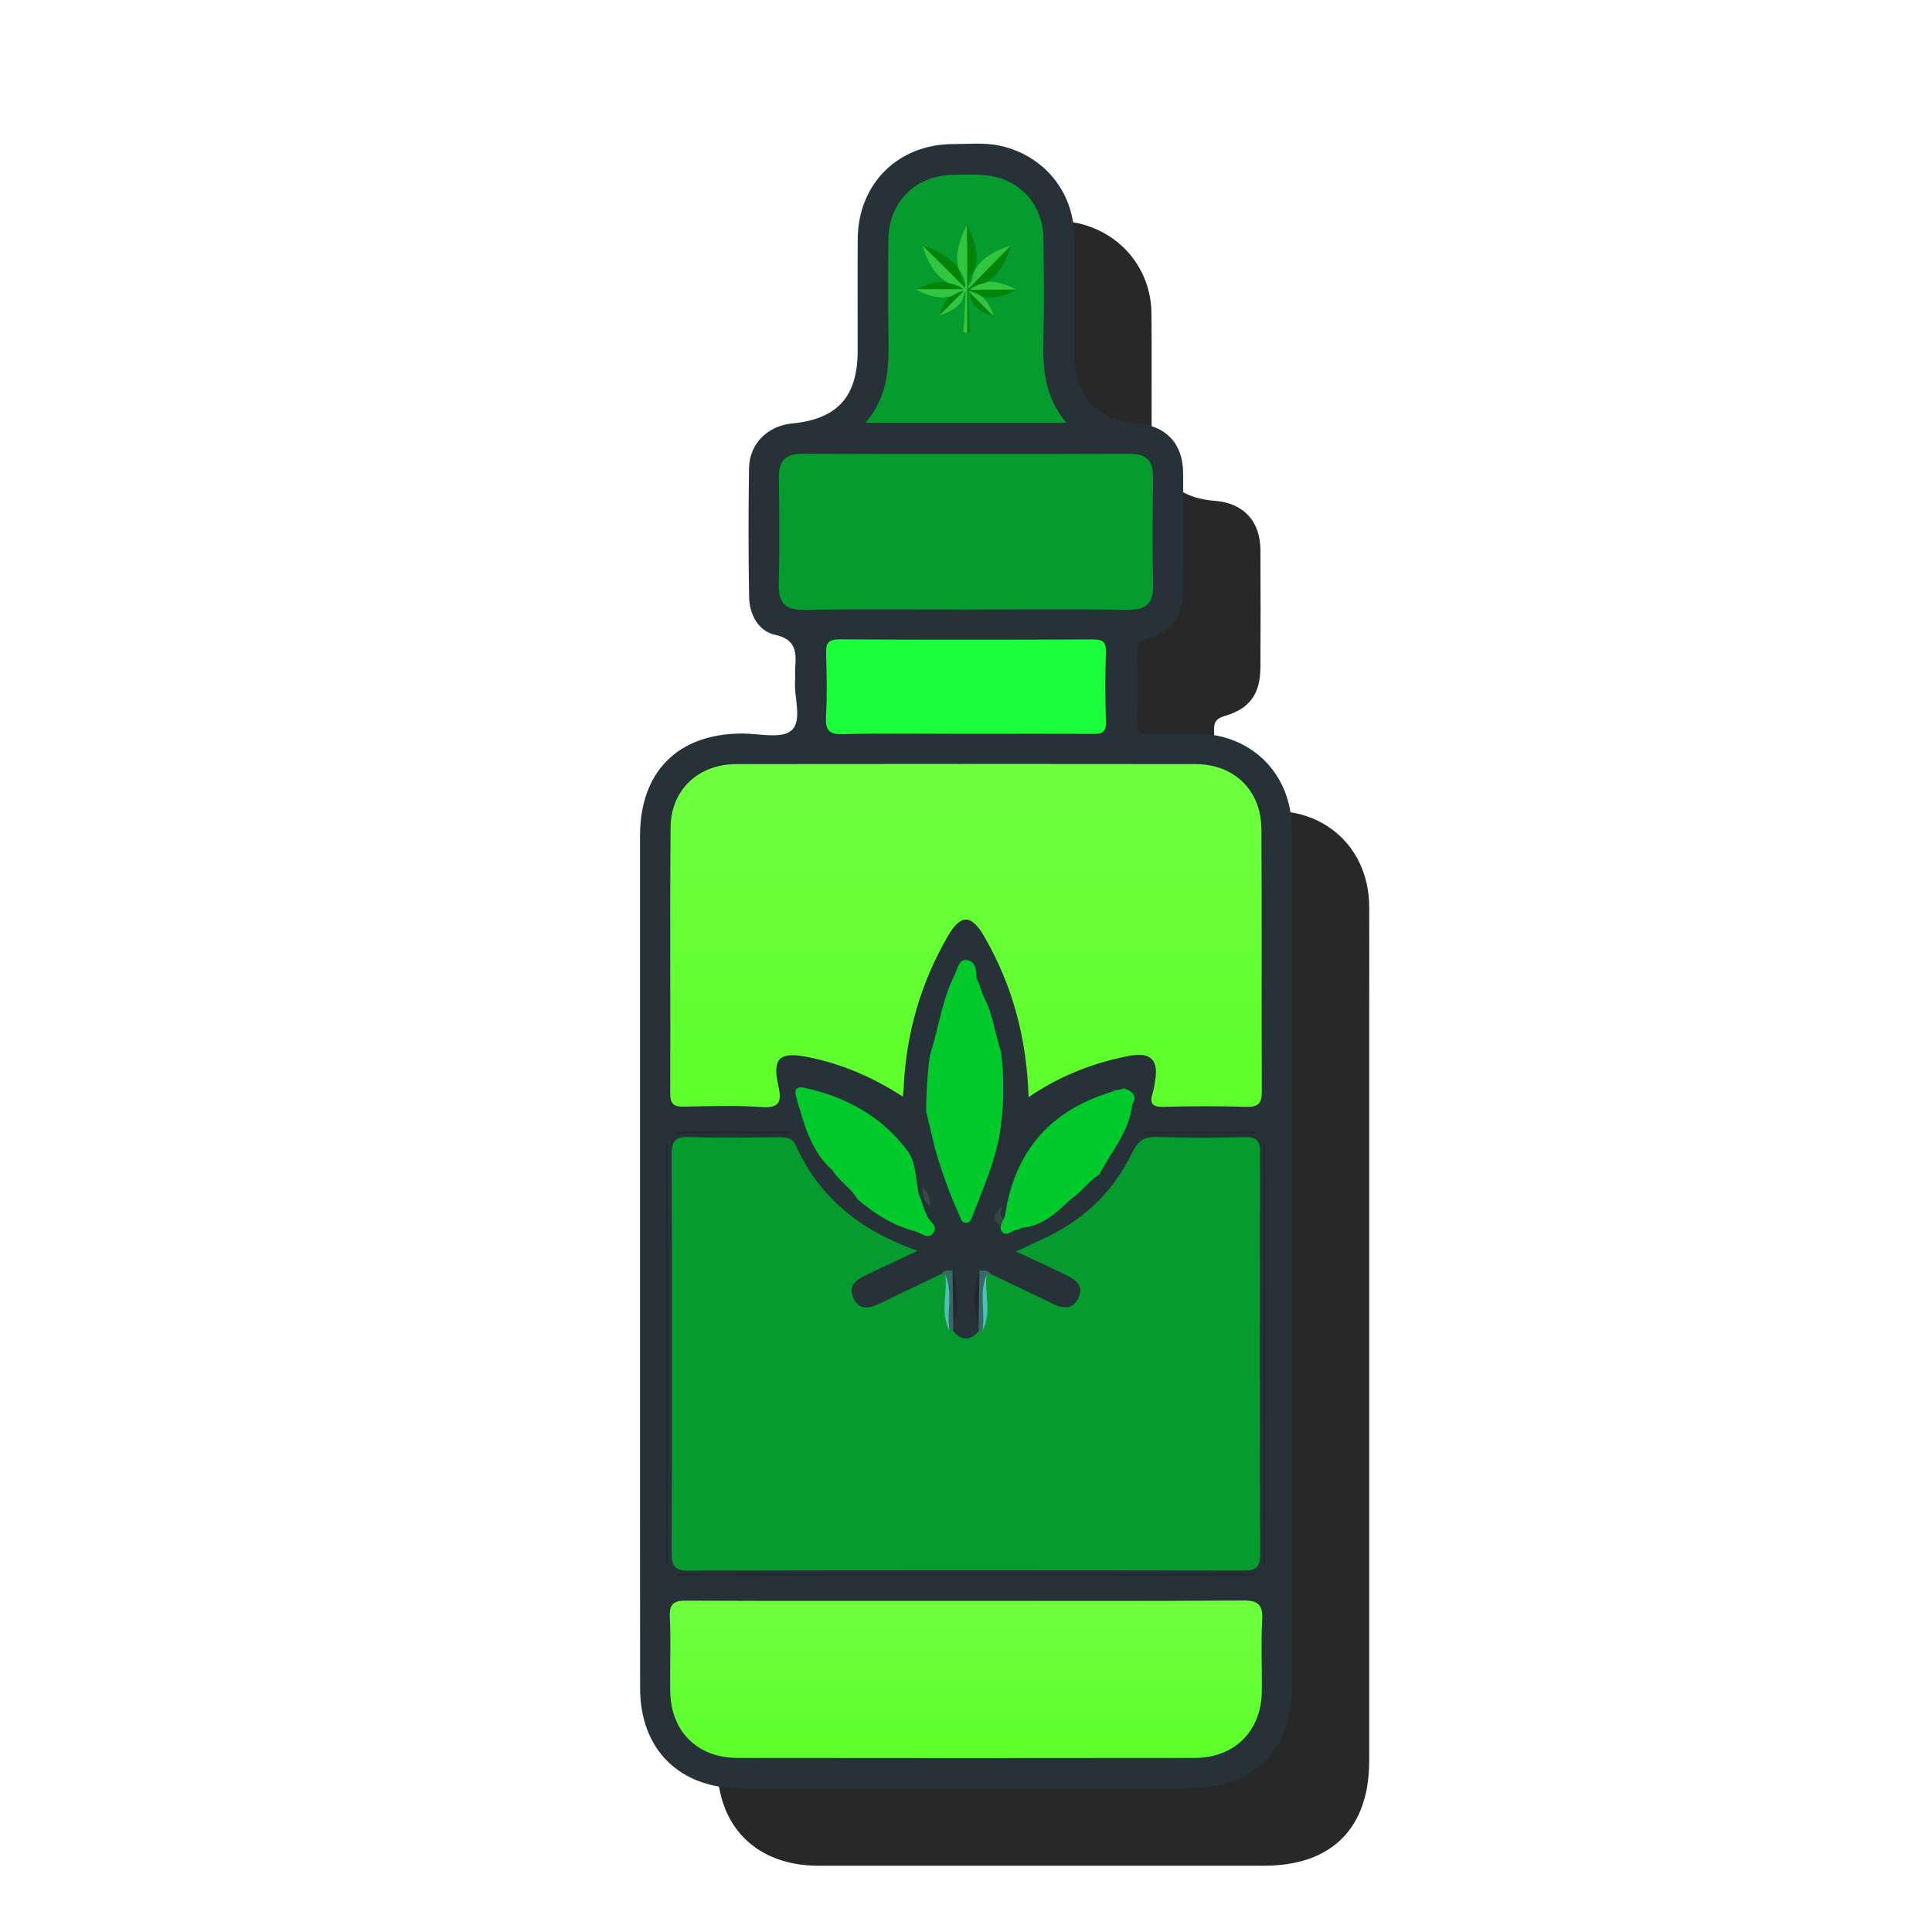<?xml version="1.0" encoding="utf-8"?>
<!-- Generator: Adobe Illustrator 17.0.0, SVG Export Plug-In . SVG Version: 6.00 Build 0)  -->
<!DOCTYPE svg PUBLIC "-//W3C//DTD SVG 1.1//EN" "http://www.w3.org/Graphics/SVG/1.1/DTD/svg11.dtd">
<svg version="1.1" id="Layer_1" xmlns="http://www.w3.org/2000/svg" xmlns:xlink="http://www.w3.org/1999/xlink" x="0px" y="0px"
	 width="100px" height="100px" viewBox="0 0 100 100" enable-background="new 0 0 100 100" xml:space="preserve">
<g>
	<path fill="#282828" d="M70.87,46.92c0.01,1.73,0,3.46,0,5.18v39.03c0,3.5-1.94,5.44-5.45,5.44H42.34
		c-3.18-0.01-5.21-2.02-5.21-5.19c-0.01-7.37,0-14.74,0-22.1V47.27c0-3.33,1.96-5.29,5.28-5.3c0.87,0,2.03,0.29,2.55-0.15
		c0.59-0.52,0.12-1.71,0.19-2.61c0.02-0.2-0.01-0.39,0.01-0.59c0.05-0.82,0.09-1.51-1.05-1.76c-0.87-0.2-1.32-1.06-1.34-1.98
		c-0.03-2.21-0.04-4.43,0-6.65c0.02-1.26,0.97-2.19,2.22-2.31c2.35-0.22,3.4-1.38,3.4-3.76c0-1.93-0.01-3.85,0.01-5.78
		c0.01-2.86,2.07-4.92,4.94-4.92c0.81,0,1.63-0.09,2.44,0.09c2.25,0.5,3.8,2.38,3.82,4.68c0.02,2.06,0,4.11,0.01,6.17
		c0.01,2.08,1.2,3.37,3.25,3.52c1.49,0.11,2.37,1.04,2.38,2.55c0.01,2.02,0.01,4.04,0,6.07c-0.01,1.37-0.54,2.14-1.85,2.52
		c-0.43,0.13-0.56,0.3-0.55,0.73c0.02,1.17,0.02,2.34,0,3.52c-0.02,0.49,0.11,0.7,0.64,0.67c0.82-0.04,1.63-0.01,2.45-0.01
		C68.79,41.99,70.85,44.05,70.87,46.92z"/>
</g>
<g>
	<path fill="#263238" d="M33.127,65.275c0-7.337-0.001-14.673,0-22.01c0-3.326,1.963-5.288,5.28-5.298
		c0.874-0.003,2.035,0.29,2.549-0.152c0.598-0.515,0.128-1.71,0.197-2.608c0.014-0.194-0.009-0.392,0.004-0.587
		c0.054-0.826,0.094-1.514-1.048-1.766c-0.868-0.192-1.322-1.057-1.337-1.973c-0.035-2.217-0.039-4.434-0.002-6.651
		c0.021-1.263,0.965-2.19,2.218-2.31c2.356-0.225,3.403-1.382,3.404-3.766c0.002-1.924-0.009-3.848,0.003-5.771
		c0.016-2.863,2.077-4.921,4.943-4.926c0.812-0.002,1.631-0.09,2.437,0.089c2.253,0.5,3.803,2.38,3.827,4.687
		c0.02,2.054-0.002,4.108,0.006,6.163c0.009,2.082,1.206,3.372,3.253,3.524c1.486,0.11,2.366,1.037,2.377,2.551
		c0.014,2.022,0.01,4.043,0.001,6.065c-0.007,1.371-0.542,2.147-1.845,2.528c-0.437,0.128-0.567,0.291-0.558,0.721
		c0.025,1.173,0.029,2.348-0.001,3.521c-0.013,0.496,0.118,0.701,0.65,0.674c0.813-0.04,1.63-0.015,2.445-0.009
		c2.86,0.021,4.916,2.075,4.939,4.947c0.014,1.728,0.003,3.456,0.003,5.184c0,13.011,0,26.02,0,39.031
		c0,3.501-1.937,5.431-5.448,5.431c-7.695,0-15.391,0.001-23.086,0c-3.173-0.001-5.205-2.019-5.207-5.182
		C33.125,80.014,33.127,72.644,33.127,65.275z"/>
	<path fill="#059B2F" d="M51.276,65.944c1.088,0.518,2.179,1.031,3.263,1.559c0.553,0.27,1.033,0.255,1.3-0.362
		c0.264-0.609-0.179-0.907-0.631-1.131c-0.81-0.402-1.638-0.772-2.62-1.231c0.664-0.312,1.176-0.543,1.68-0.789
		c1.941-0.95,3.404-2.396,4.34-4.337c0.278-0.577,0.587-0.824,1.251-0.8c1.531,0.054,3.065,0.042,4.595,0.005
		c0.611-0.014,0.771,0.208,0.77,0.791c-0.016,6.944-0.019,13.888,0.003,20.832c0.002,0.667-0.243,0.809-0.853,0.808
		c-9.585-0.015-19.169-0.018-28.754,0.004c-0.719,0.002-0.854-0.262-0.852-0.909c0.02-6.879,0.02-13.757-0.001-20.636
		c-0.002-0.67,0.171-0.913,0.871-0.891c1.563,0.048,3.129,0.019,4.694,0.012c0.375-0.002,0.684,0.02,0.873,0.44
		c1.211,2.681,3.311,4.378,6.284,5.433c-0.996,0.469-1.807,0.844-2.613,1.233c-0.485,0.234-0.995,0.507-0.718,1.169
		c0.289,0.689,0.821,0.601,1.386,0.323c1.053-0.517,2.116-1.014,3.174-1.519c0.105-0.068,0.198-0.055,0.281,0.037
		c0.35,0.859,0.117,1.759,0.181,2.637c0.019,0.102,0.066,0.19,0.142,0.261c0.449,0.53,0.898,0.53,1.348,0
		c0.077-0.071,0.124-0.157,0.144-0.261c0.064-0.879-0.171-1.778,0.178-2.638C51.077,65.888,51.172,65.876,51.276,65.944z"/>
	<linearGradient id="SVGID_1_" gradientUnits="userSpaceOnUse" x1="50.001" y1="90.998" x2="50.001" y2="82.84">
		<stop  offset="0" style="stop-color:#5DFF2A"/>
		<stop  offset="1" style="stop-color:#6EFF3F"/>
	</linearGradient>
	<path fill="url(#SVGID_1_)" d="M65.31,87.59c-0.04,2.03-1.43,3.4-3.48,3.4c-7.88,0.01-15.76,0.01-23.65,0
		c-2.09,0-3.47-1.38-3.49-3.48c-0.02-1.27,0.04-2.55-0.02-3.82c-0.04-0.73,0.27-0.85,0.9-0.84c4.83,0.02,9.65,0.01,14.47,0.01
		c4.75,0,9.51,0.02,14.27-0.02c0.81-0.01,1.07,0.22,1.02,1.03C65.26,85.11,65.33,86.35,65.31,87.59z"/>
	<linearGradient id="SVGID_2_" gradientUnits="userSpaceOnUse" x1="50" y1="57.31" x2="50" y2="39.542">
		<stop  offset="0" style="stop-color:#5DFF2A"/>
		<stop  offset="1" style="stop-color:#6EFF3F"/>
	</linearGradient>
	<path fill="url(#SVGID_2_)" d="M34.69,56.61c0.02-4.6-0.02-9.19,0.02-13.79c0.02-1.95,1.45-3.27,3.4-3.27
		c7.92-0.01,15.85-0.01,23.77,0c1.99,0,3.4,1.35,3.41,3.36c0.03,4.53,0,9.06,0.02,13.6c0,0.6-0.18,0.79-0.78,0.78
		c-1.43-0.04-2.86-0.04-4.3,0c-0.61,0.02-0.74-0.2-0.56-0.74c0.06-0.18,0.08-0.38,0.11-0.57c0.21-1.11-0.21-1.54-1.32-1.33
		c-1.83,0.35-3.55,1-5.22,2.14c-0.1-3.09-0.84-5.79-2.28-8.29c-0.68-1.2-1.24-1.2-1.92-0.01c-1.37,2.38-2.12,4.94-2.26,7.69
		c0,0.15-0.02,0.3-0.05,0.58c-1.59-1.03-3.22-1.72-4.99-2.06c-1.38-0.26-1.77,0.07-1.46,1.46c0.18,0.81,0.13,1.22-0.9,1.14
		c-1.33-0.1-2.67-0.04-4.01-0.02C34.88,57.29,34.69,57.13,34.69,56.61z"/>
	<path fill="#059B2F" d="M49.985,31.549c-2.804,0-5.609-0.02-8.413,0.012c-0.933,0.011-1.28-0.363-1.261-1.281
		c0.039-1.858,0.03-3.718,0.003-5.576c-0.013-0.879,0.362-1.218,1.234-1.216c5.642,0.018,11.283,0.018,16.925,0.001
		c0.887-0.003,1.222,0.375,1.21,1.24c-0.028,1.858-0.036,3.718,0.003,5.576c0.019,0.937-0.372,1.268-1.287,1.257
		C55.594,31.528,52.79,31.549,49.985,31.549z"/>
	<path fill="#059B2F" d="M55.195,21.881c-3.541,0-6.877,0-10.398,0c1.252-1.437,1.211-3.06,1.187-4.691
		c-0.025-1.595-0.019-3.189-0.002-4.784c0.02-1.907,1.325-3.261,3.217-3.35c0.552-0.026,1.108-0.031,1.659,0.002
		c1.841,0.109,3.133,1.458,3.154,3.313c0.02,1.757,0.037,3.515-0.005,5.271C53.972,19.132,54.087,20.561,55.195,21.881z"/>
	<path fill="#1AFF3A" d="M49.999,37.98c-2.119,0-4.239-0.039-6.356,0.02c-0.77,0.021-0.931-0.227-0.89-0.936
		c0.062-1.072,0.04-2.151,0.006-3.226c-0.017-0.525,0.094-0.747,0.687-0.744c4.368,0.024,8.737,0.019,13.105,0.004
		c0.48-0.002,0.708,0.09,0.69,0.64c-0.038,1.205-0.041,2.413,0.002,3.618c0.02,0.56-0.218,0.635-0.69,0.631
		C54.367,37.969,52.183,37.98,49.999,37.98z"/>
	<path fill="#23272F" d="M35.095,81.45c9.936,0,19.873,0,29.809,0c0,0.031,0,0.063,0,0.094c-9.95,0-19.9,0-29.85,0
		C35.067,81.513,35.081,81.481,35.095,81.45z"/>
	<path fill="#23272F" d="M34.467,80.96c0-7.262,0-14.524,0-21.786c0.031,0,0.063,0,0.095,0c0,7.275,0,14.551,0,21.827
		C34.53,80.987,34.499,80.973,34.467,80.96z"/>
	<path fill="#23272F" d="M65.392,80.961c0-7.263,0-14.524,0-21.787c0.032,0,0.063,0,0.094,0c0,7.274,0,14.55,0,21.824
		C65.455,80.986,65.423,80.974,65.392,80.961z"/>
	<path fill="#23272F" d="M64.952,58.66c-1.932,0-3.863,0-5.795,0c-0.001-0.024-0.001-0.048-0.002-0.072c1.932,0,3.863,0,5.795,0
		C64.95,58.612,64.951,58.637,64.952,58.66z"/>
	<path fill="#23272F" d="M40.849,58.664c-1.938,0-3.875,0-5.814,0c0-0.031,0-0.064,0-0.095c1.939,0,3.879,0,5.819,0
		C40.854,58.6,40.851,58.632,40.849,58.664z"/>
	<path fill="#1E2A31" d="M48.329,54.616c0.003,0.324,0.006,0.649,0.009,0.973c0.144,0.847,0.157,1.693-0.009,2.539
		C48.017,56.957,48.017,55.786,48.329,54.616z"/>
	<path fill="#1E2A31" d="M51.665,58.125c0-1.171-0.001-2.342-0.001-3.513C51.982,55.783,51.981,56.954,51.665,58.125z"/>
	<path fill="#376968" d="M49.325,68.88c-0.058,0.004-0.115,0.008-0.173,0.011c-0.351-0.953,0.077-1.967-0.227-2.924
		c-0.068-0.008-0.135-0.014-0.203-0.022c0.143-0.223,0.366-0.189,0.581-0.181c0.198,0.968,0.123,1.941,0.044,2.913
		C49.339,68.743,49.332,68.811,49.325,68.88z"/>
	<path fill="#376968" d="M51.276,65.944c-0.068,0.008-0.135,0.015-0.203,0.022c-0.304,0.957,0.123,1.971-0.227,2.924
		c-0.058-0.003-0.116-0.007-0.173-0.011c-0.007-0.068-0.014-0.136-0.021-0.204c-0.078-0.972-0.153-1.945,0.044-2.913
		C50.91,65.754,51.133,65.721,51.276,65.944z"/>
	<path fill="#23272F" d="M49.346,68.675c-0.014-0.971-0.03-1.942-0.044-2.913C49.663,66.728,49.594,67.7,49.346,68.675z"/>
	<path fill="#23272F" d="M50.696,65.762c-0.014,0.971-0.029,1.943-0.044,2.913C50.403,67.7,50.334,66.728,50.696,65.762z"/>
	<path fill="#364A43" d="M43.631,60.284c0.446,0.412,1.09,0.653,1.183,1.37C44.338,61.267,43.791,60.942,43.631,60.284z"/>
	<path fill="#354842" d="M54.989,61.656c0.383-0.477,0.7-1.03,1.367-1.177C55.971,60.953,55.652,61.505,54.989,61.656z"/>
	<path fill="#32473F" d="M51.858,62.435c-0.261,0.896,0.356,0.619,0.788,0.588c-0.288,0.286-0.675,0.563-1.01,0.292
		C51.275,63.024,51.629,62.697,51.858,62.435z"/>
	<path fill="#354A40" d="M50.873,52.057c-0.307-0.255-0.398-0.594-0.385-0.975C50.791,51.338,50.891,51.674,50.873,52.057z"/>
	<path fill="#374E42" d="M57.924,57.153c0.079-0.363-0.174-0.56-0.385-0.779C58.168,56.387,58.301,56.644,57.924,57.153z"/>
	<path fill="#364943" d="M48.136,62.432c-0.312-0.255-0.401-0.598-0.386-0.982C48.046,61.711,48.153,62.047,48.136,62.432z"/>
	<path fill="#364D41" d="M48.528,58.326c0.295,0.323,0.291,0.648,0.006,0.975C48.533,58.975,48.531,58.65,48.528,58.326z"/>
	<path fill="#50BFB4" d="M48.924,65.966c0.423,0.948,0.052,1.957,0.227,2.924C48.641,67.95,49.056,66.937,48.924,65.966z"/>
	<path fill="#50BFB4" d="M50.846,68.891c0.176-0.967-0.196-1.977,0.227-2.924C50.941,66.937,51.356,67.95,50.846,68.891z"/>
	<g>
		<path fill="#00C92B" d="M47.938,57.542c-0.016-0.361,0.083-2.762,0.253-3.112c0.41-1.33,0.59-2.73,1.23-3.99
			c0.15-0.32,0.21-0.79,0.6-0.75c0.44,0.04,0.54,0.48,0.51,0.9c0.18,0.34,0.24,0.72,0.42,1.06c0.45,0.87,0.55,1.86,0.86,2.77
			c0.16,1.27,0.16,2.54,0,3.82c-0.2,1.68-0.91,3.21-1.5,4.78c-0.06,0.14-0.12,0.26-0.28,0.27c-0.28,0.02-0.3-0.23-0.38-0.41
			c-0.51-1.09-0.9-2.22-1.24-3.37"/>
		<path fill="#00C92B" d="M43.091,60.579c-1.142-1.018-1.489-2.435-1.886-3.819c-0.082-0.285-0.041-0.56,0.431-0.457
			c2.184,0.475,4.053,1.514,5.371,3.312c0.42,0.572,0.383,1.478,0.556,2.231c0.171,0.343,0.23,0.73,0.42,1.065
			c0.103,0.311,0.605,0.545,0.328,0.907c-0.276,0.36-0.648-0.01-0.957-0.091c-1.131-0.295-2.097-0.907-2.977-1.661
			C44.048,61.482,43.441,61.141,43.091,60.579z"/>
		<path fill="#00C92B" d="M52.021,62.914c0.532-3.621,2.674-5.734,6.167-6.579c0.405,0.151,0.707,0.352,0.418,0.846
			c-0.15,1.401-1.097,2.425-1.702,3.61c-0.566,0.343-0.927,0.923-1.484,1.277c-0.728,0.7-1.457,1.399-2.544,1.485
			c-0.056,0.04-0.117,0.094-0.178,0.091c-0.295-0.017-0.59,0.414-0.838,0.108C51.663,63.508,51.931,63.193,52.021,62.914z"/>
	</g>
	<g id="Layer_1_1_">
		<g>
			<g>
				<path fill="#008409" d="M50.043,14.368c0-0.57,0-1.139,0-1.709c0-0.044-0.001-0.087-0.001-0.131
					c-0.01-0.021-0.005-0.043-0.005-0.064c0-0.24,0-0.48,0-0.719c0-0.022,0.005-0.044-0.005-0.065
					c0.006-0.014,0.012-0.029,0.02-0.05c0.14,0.268,0.256,0.538,0.344,0.819c0.102,0.326,0.168,0.658,0.15,1.002
					c-0.014,0.251-0.081,0.484-0.223,0.694c-0.143,0.211-0.214,0.446-0.22,0.701c0.012,0.01,0.012,0.024,0.014,0.038
					c0.001,0.014-0.003,0.028,0.006,0.047c0.092-0.093,0.187-0.179,0.272-0.274c0.132-0.149,0.28-0.282,0.416-0.427
					c0.229-0.243,0.472-0.473,0.701-0.715c0.18-0.191,0.37-0.372,0.552-0.561c0.059-0.061,0.112-0.129,0.175-0.187
					c0.019-0.018,0.037-0.035,0.062-0.046c0.028,0.009,0.013,0.031,0.009,0.044c-0.162,0.517-0.377,1.008-0.731,1.426
					c-0.128,0.151-0.276,0.28-0.447,0.38c-0.008,0.018-0.024,0.027-0.04,0.036c-0.101,0.055-0.209,0.09-0.322,0.112
					c-0.041,0.008-0.079,0.026-0.119,0.033c-0.02,0.001-0.039,0.01-0.057,0.018c-0.083,0.034-0.167,0.064-0.238,0.12
					c-0.037,0.032-0.084,0.052-0.12,0.087c-0.006,0.006-0.002-0.003-0.004,0.004c-0.002,0.01,0.007,0,0.011,0.004
					c0.029,0,0.058-0.002,0.087,0.005c0.343,0.01,0.687,0.004,1.03,0.003c0.008,0,0.015-0.004,0.023-0.006
					c0.234-0.008,0.469-0.001,0.703-0.004c0.032,0,0.064,0.003,0.095-0.008c0.14-0.006,0.28-0.008,0.42,0.003
					c0.042,0.017,0.012,0.027-0.004,0.035c-0.098,0.048-0.195,0.098-0.295,0.141c-0.305,0.13-0.619,0.225-0.951,0.248
					c-0.158,0.011-0.313-0.009-0.466-0.045c-0.025-0.008-0.053,0-0.077-0.011c-0.084-0.034-0.16-0.085-0.24-0.126
					c-0.106-0.072-0.221-0.119-0.348-0.134c-0.021,0-0.041-0.014-0.061-0.008c0.427,0.421,0.85,0.847,1.274,1.272
					c0.006,0.009,0.019,0.021,0.001,0.028c-0.009,0.003-0.023-0.003-0.034-0.006c-0.304-0.1-0.593-0.229-0.839-0.44
					c-0.158-0.136-0.271-0.298-0.313-0.507c-0.019-0.097-0.057-0.19-0.126-0.278c0,0.07-0.002,0.131,0,0.192
					c0.009,0.22,0.021,0.441,0.03,0.661c0.013,0.324,0.023,0.647,0.05,0.97c0.003,0.032,0.01,0.063,0.011,0.095
					c0.003,0.094-0.045,0.147-0.14,0.159c-0.012,0.002-0.019-0.004-0.019-0.016c-0.001-0.018-0.001-0.036-0.001-0.054
					c0-0.905,0-1.81,0-2.715C50.049,14.415,50.054,14.391,50.043,14.368z"/>
				<path fill="#008409" d="M49.962,14.739c0.019,0.057,0,0.115,0.01,0.175c-0.037-0.007-0.049-0.029-0.065-0.045
					c-0.451-0.449-0.898-0.901-1.352-1.346c-0.258-0.253-0.513-0.51-0.771-0.763c-0.01-0.01-0.021-0.018-0.031-0.027
					c0.01-0.023,0.024-0.005,0.033-0.002c0.486,0.15,0.946,0.354,1.349,0.67c0.253,0.198,0.462,0.433,0.563,0.746
					c0.04,0.123,0.056,0.252,0.107,0.372c0.039,0.094,0.084,0.184,0.152,0.266C49.958,14.766,49.96,14.752,49.962,14.739z"/>
				<path fill="#008409" d="M49.804,14.905c0.043,0.016,0.075,0.048,0.126,0.083c-0.037,0-0.058,0-0.079,0
					c-0.785,0-1.57,0-2.355,0.001c-0.023,0-0.048-0.008-0.069,0.009c-0.021-0.028,0.012-0.026,0.021-0.031
					c0.254-0.134,0.519-0.24,0.797-0.313c0.229-0.06,0.46-0.086,0.697-0.07c0.02,0.006,0.04,0.004,0.06,0.001
					c0.103,0.054,0.21,0.096,0.327,0.107c0.007,0.001,0.014,0.006,0.02,0.01C49.494,14.785,49.641,14.862,49.804,14.905z"/>
				<path fill="#008409" d="M49.159,15.347c0.166-0.047,0.296-0.166,0.455-0.229c0.093-0.037,0.188-0.058,0.288-0.069
					c-0.005,0.027-0.026,0.038-0.041,0.053c-0.384,0.385-0.769,0.77-1.154,1.155c-0.018,0.018-0.035,0.037-0.053,0.056
					c-0.021-0.001-0.014-0.013-0.01-0.025c0.094-0.333,0.241-0.638,0.476-0.897C49.134,15.377,49.146,15.362,49.159,15.347z"/>
			</g>
			<g>
				<path fill="#32C640" d="M49.962,14.739c-0.008-0.217-0.081-0.414-0.199-0.592c-0.144-0.218-0.21-0.457-0.22-0.714
					c-0.014-0.4,0.083-0.781,0.22-1.152c0.075-0.203,0.159-0.403,0.267-0.59c0.025,0.024,0.017,0.056,0.018,0.084
					c0.001,0.222,0,0.445,0,0.667c0,0.03,0,0.06,0.009,0.088c0.004,0.018,0.005,0.036,0.005,0.053c0,0.595,0.002,1.189,0,1.784
					c-0.003,0.032-0.002,0.064-0.002,0.095c0,0.88,0,1.759,0,2.639c0,0.024,0,0.048-0.001,0.072
					c-0.001,0.042-0.017,0.065-0.063,0.05c-0.094-0.023-0.138-0.08-0.127-0.172c0.04-0.332,0.044-0.667,0.064-1
					c0.018-0.314,0.031-0.628,0.046-0.942c0-0.009,0-0.018,0-0.04c-0.064,0.086-0.096,0.174-0.111,0.264
					c-0.03,0.181-0.121,0.326-0.247,0.452c-0.171,0.171-0.377,0.29-0.595,0.392c-0.115,0.054-0.232,0.103-0.355,0.138
					c-0.006,0.003-0.011,0.002-0.016-0.001c-0.003-0.036,0.027-0.051,0.047-0.072c0.376-0.377,0.753-0.754,1.13-1.131
					c0.014-0.014,0.028-0.027,0.045-0.045c-0.168,0.02-0.317,0.076-0.453,0.167c-0.056,0.038-0.118,0.067-0.179,0.095
					c-0.027,0.012-0.055,0.023-0.086,0.017c-0.372,0.1-0.734,0.035-1.091-0.077c-0.222-0.07-0.436-0.16-0.64-0.272
					c0.024-0.036,0.062-0.027,0.096-0.028c0.169-0.001,0.338-0.001,0.507-0.001c0.593,0,1.186,0,1.779,0
					c0.017,0,0.036,0.004,0.054-0.004c-0.016-0.019-0.039-0.026-0.057-0.041c-0.116-0.103-0.26-0.149-0.404-0.194
					c-0.019-0.006-0.038-0.01-0.057-0.017c-0.121-0.02-0.238-0.05-0.345-0.113c-0.015-0.006-0.027-0.014-0.034-0.029
					c-0.316-0.18-0.543-0.447-0.732-0.751c-0.211-0.34-0.373-0.703-0.484-1.088c0.031,0.002,0.049,0.024,0.068,0.043
					c0.424,0.432,0.864,0.846,1.289,1.277c0.262,0.265,0.526,0.527,0.789,0.79c0.015,0.015,0.028,0.033,0.061,0.049
					C49.945,14.834,49.97,14.788,49.962,14.739z"/>
				<g>
					<path fill="#32C640" d="M52.3,12.721c-0.155,0.17-0.318,0.333-0.48,0.497c-0.275,0.279-0.55,0.558-0.824,0.838
						c-0.288,0.294-0.575,0.589-0.862,0.884c-0.006,0.007-0.014,0.012-0.031,0.026c0-0.047,0-0.083,0-0.12
						c0.137-0.145,0.212-0.323,0.247-0.513c0.066-0.362,0.262-0.639,0.531-0.873c0.35-0.304,0.758-0.506,1.188-0.668
						C52.144,12.763,52.217,12.726,52.3,12.721z"/>
					<path fill="#32C640" d="M50.222,14.999c-0.029-0.003-0.013-0.014-0.004-0.024c0.035-0.04,0.086-0.058,0.124-0.094
						c0.088-0.028,0.167-0.073,0.25-0.112c0.017-0.008,0.032-0.02,0.048-0.031c0.154-0.04,0.311-0.074,0.455-0.145
						c0.039-0.015,0.081,0.004,0.121-0.009c0.489,0.005,0.934,0.166,1.364,0.384c0.003,0.002,0.006,0.005,0.008,0.008
						c-0.01,0.008-0.023,0.006-0.034,0.006c-0.191-0.004-0.382,0.007-0.572,0.006c-0.479-0.001-0.959,0.009-1.438,0.005
						c-0.022,0-0.044-0.001-0.065,0.004C50.393,15.011,50.307,14.985,50.222,14.999z"/>
					<path fill="#32C640" d="M51.429,16.351c-0.028,0.008-0.036-0.018-0.049-0.031c-0.379-0.377-0.757-0.755-1.135-1.133
						c-0.04-0.04-0.09-0.071-0.123-0.121c0.032-0.014,0.059,0.001,0.087,0.007c0.107,0.049,0.215,0.094,0.33,0.122
						c0.012,0.003,0.022,0.008,0.028,0.02c0.087,0.026,0.158,0.084,0.24,0.121c0.018,0.008,0.039,0.014,0.048,0.034
						C51.146,15.639,51.311,15.981,51.429,16.351z"/>
				</g>
			</g>
			<path fill="#FF4545" d="M48.645,16.289c0.003,0.008,0.007,0.016,0.01,0.025c0.006,0.001,0.011,0.002,0.017,0.003
				c-0.01,0.01-0.023,0.017-0.033,0.006C48.628,16.312,48.636,16.299,48.645,16.289z"/>
		</g>
	</g>
</g>
</svg>

